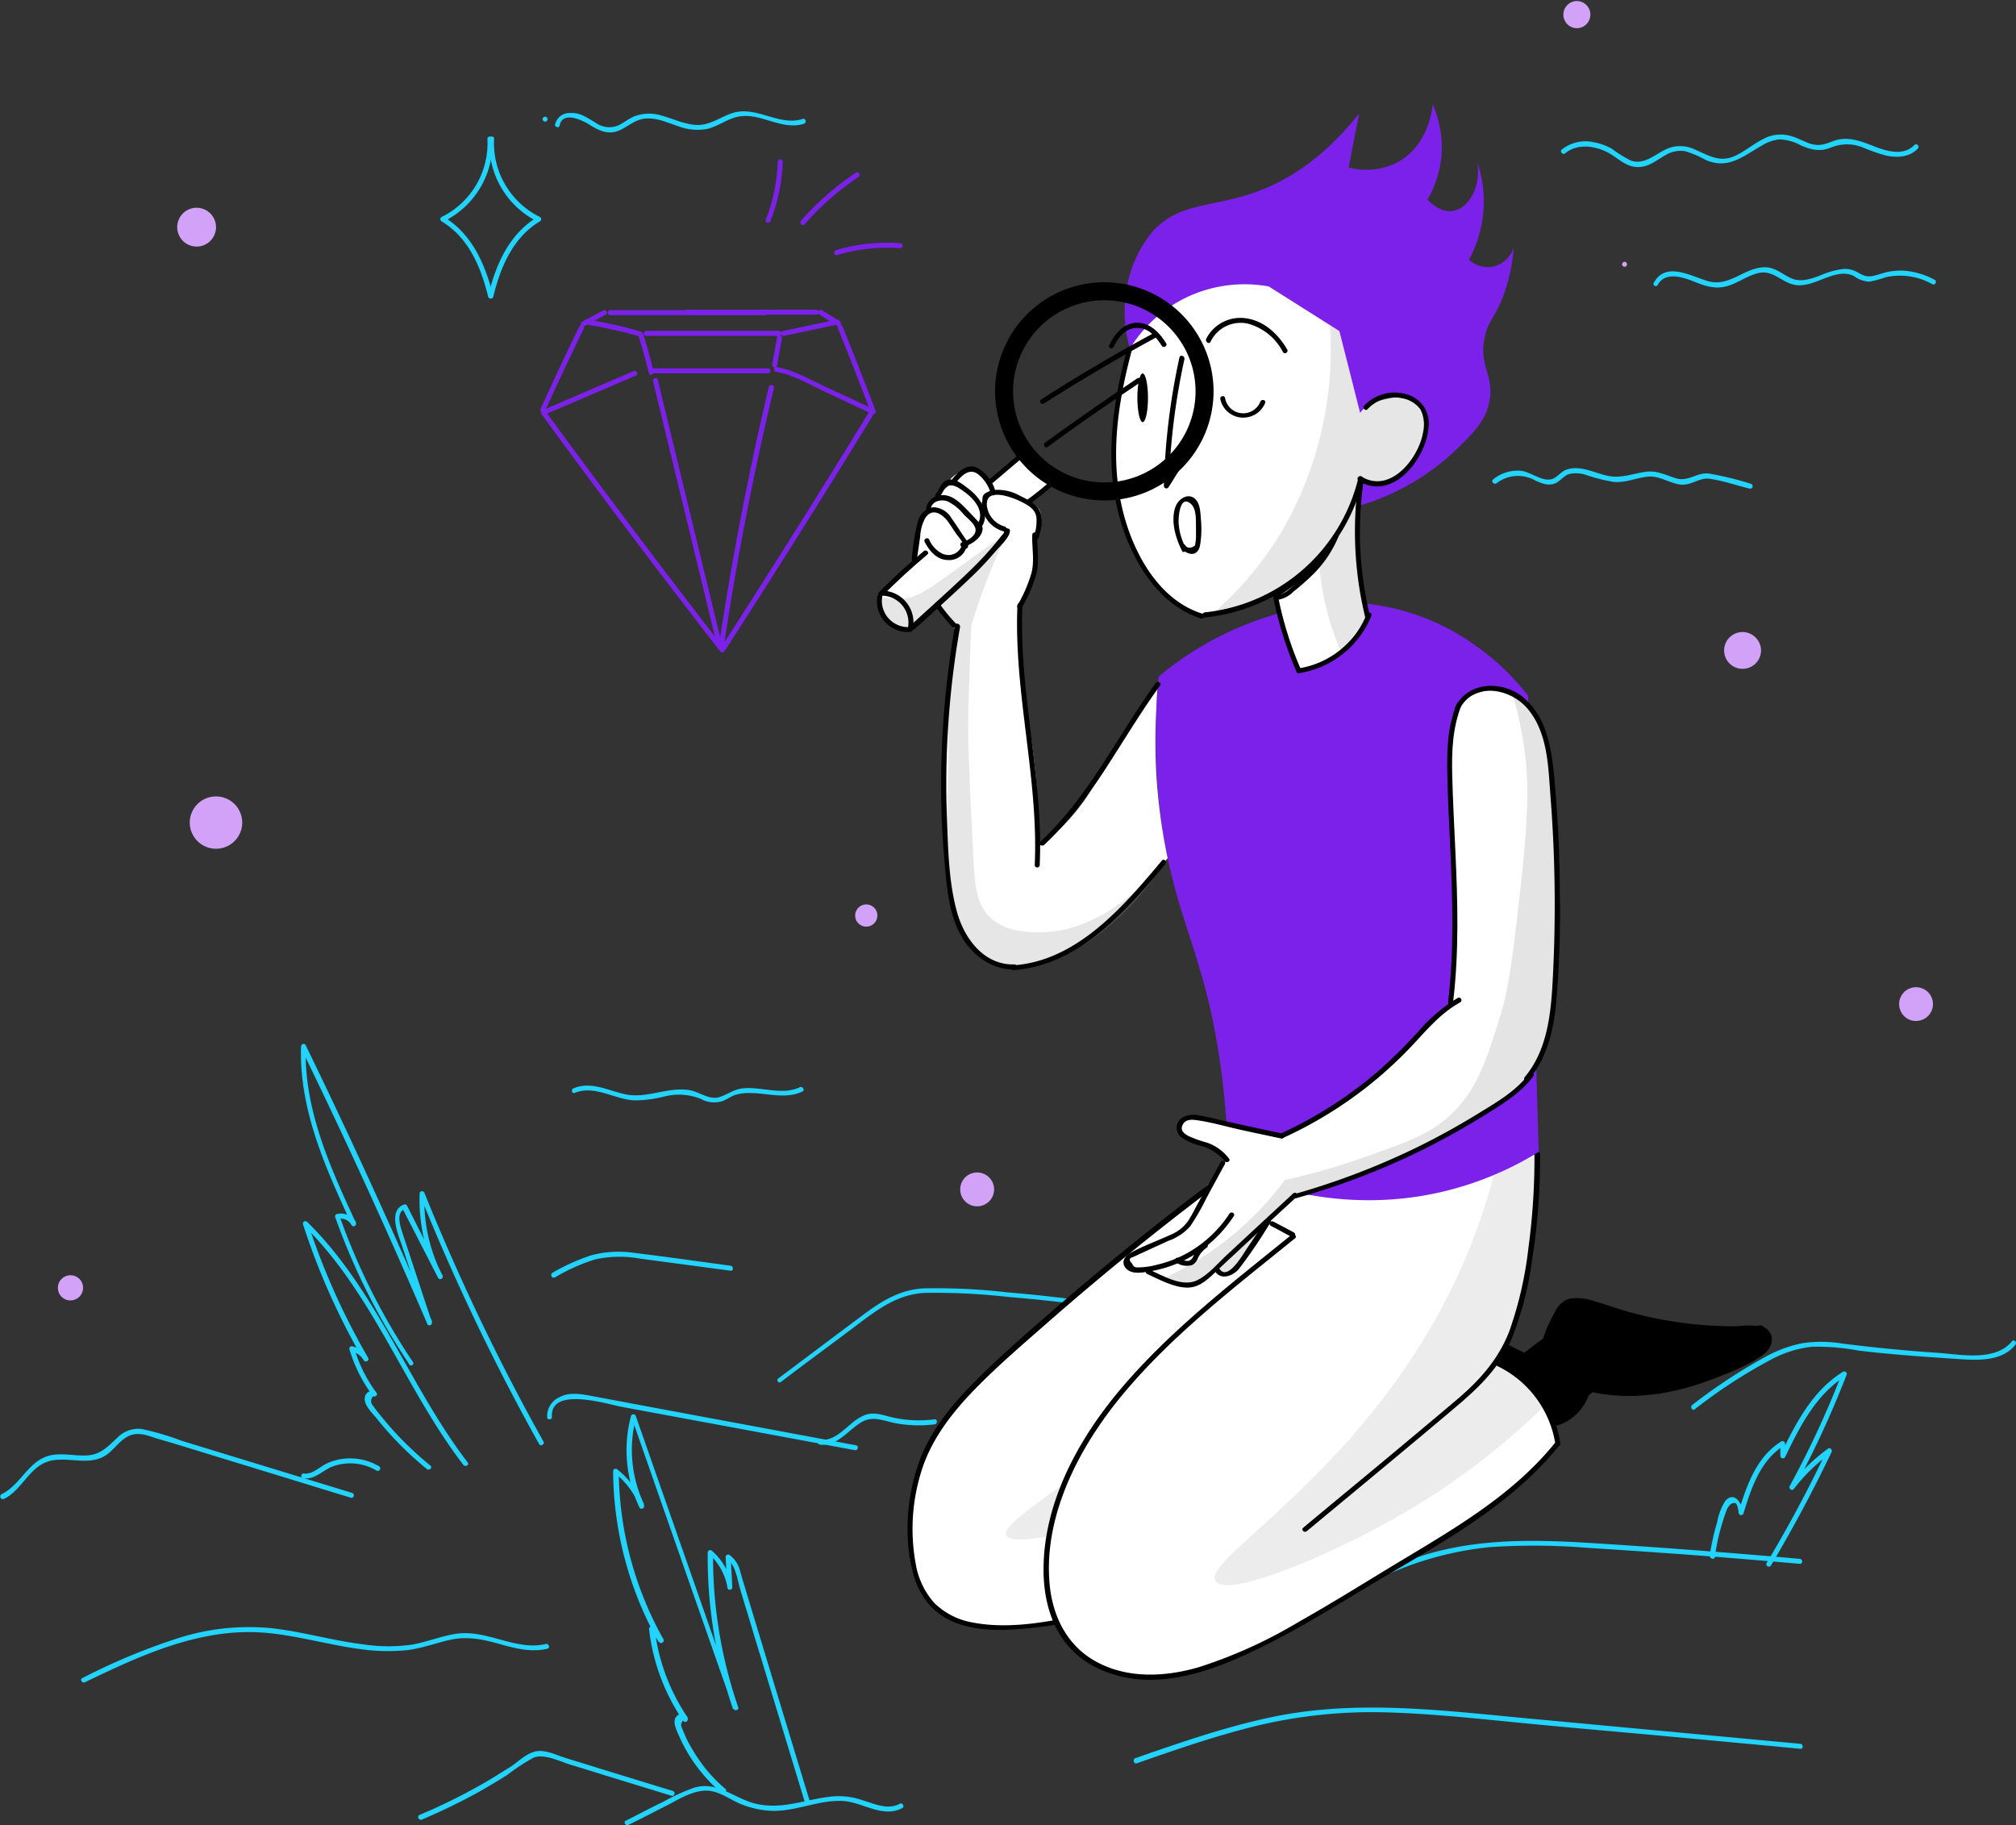<svg id="Camada_1" data-name="Camada 1" xmlns="http://www.w3.org/2000/svg" viewBox="0 0 336.05 304.2"><rect x="0" y="0" width="336.05" height="304.2" fill="#333333" stroke="none"/><defs><style>.cls-1,.cls-9{fill:none;}.cls-2{fill:#22d3fd;}.cls-3{fill:#d2a2f8;}.cls-4{fill:#7c21ea;}.cls-5{fill:#fff;}.cls-6,.cls-7,.cls-8{fill:#9b9797;isolation:isolate;}.cls-6{opacity:0.18;}.cls-7{opacity:0.25;}.cls-8{opacity:0.24;}.cls-9{stroke:#000;stroke-miterlimit:10;stroke-width:3px;}</style></defs><rect class="cls-1" width="336" height="304"/><path class="cls-2" d="M-478.92,249.66c2.93-1.43,4.17-5.24,7.36-6.24s6.89,1,9.87-1.21c1.31-1,2.27-2.57,3.85-3.15,1.38-.5,2.82,0,4.15.47l3.41,1c4.56,1.41,9.1,2.79,13.66,4.19,5.18,1.58,10.33,3.18,15.5,4.75.5.17.72-.63.22-.8L-449.26,240a45.36,45.36,0,0,0-6.81-2,4.87,4.87,0,0,0-4,1.5c-1.58,1.46-2.77,2.81-5.06,2.92-1.91.11-3.8-.38-5.7-.08-3.93.61-5.15,4.89-8.47,6.52a.44.44,0,0,0-.22.6A.45.45,0,0,0-478.92,249.66Z" transform="translate(479.6 0.17)"/><path class="cls-2" d="M-429.2,246.18c2,.5,3.52-1.46,5.29-2a8.59,8.59,0,0,1,7.08.77.41.41,0,0,0,.56-.16.41.41,0,0,0-.15-.56,9.41,9.41,0,0,0-6-1.24,9,9,0,0,0-2.6.72c-1.19.52-2.57,2-4,1.71a.43.43,0,0,0-.36.48A.43.43,0,0,0-429.2,246.18Z" transform="translate(479.6 0.17)"/><path class="cls-2" d="M-407.86,244.11a56.94,56.94,0,0,1-5.29-4.89c-.77-.8-1.52-1.65-2.24-2.51-.42-.5-.83-1-1.22-1.49s-.55-.72-.8-1.08a1.1,1.1,0,0,1,0-1.57l0,0c.33.14.85-.19.58-.58a23.34,23.34,0,0,1-3.71-7.43l-.5.49a3.39,3.39,0,0,1,2.08,1.51c.28.45,1,.06.72-.41a117.37,117.37,0,0,1-10.05-22.49l-.69.41c11.6,11.38,16.85,27.2,26.62,39.93.33.42,1.05,0,.72-.41-9.79-12.79-15.11-28.66-26.76-40.1a.43.43,0,0,0-.6,0,.42.42,0,0,0-.09.4A116.09,116.09,0,0,0-419,226.53l.72-.41a4.23,4.23,0,0,0-2.57-1.88.39.39,0,0,0-.5.26.33.33,0,0,0,0,.24,24.73,24.73,0,0,0,3.82,7.65l.58-.58a1.27,1.27,0,0,0-1.71.53,1.29,1.29,0,0,0-.12.38c-.25,1.3,1.33,2.73,2.05,3.64a55.46,55.46,0,0,0,8.3,8.34C-408,245-407.45,244.44-407.86,244.11Z" transform="translate(479.6 0.17)"/><path class="cls-2" d="M-410.77,226.85A108.62,108.62,0,0,1-423,202.53c-.08.16-.19.33-.28.49a2,2,0,0,1,2.27,1,.4.4,0,0,0,.56.15.41.41,0,0,0,.16-.56c-4.29-9.25-8.66-18.89-8.35-29.3l-.78.22q11.08,22.72,21.06,46c.19.44.91.11.75-.33-1.11-3.32-2.19-6.66-3.3-10-.52-1.63-1.08-3.23-1.6-4.86-.36-1.08-1.14-3.43.41-4-.16,0-.3-.14-.47-.19,2,3.89,4,7.79,6,11.68a.41.41,0,0,0,.72-.41,27.42,27.42,0,0,1-3-13.65c-.28,0-.55.09-.8.11a366.39,366.39,0,0,0,19.92,41.65c.25.47,1,0,.72-.42a363.79,363.79,0,0,1-19.84-41.45.41.41,0,0,0-.52-.26.4.4,0,0,0-.28.37,28.57,28.57,0,0,0,3.13,14.11c.25-.14.47-.28.72-.41-2-3.9-4-7.79-5.95-11.68a.44.44,0,0,0-.47-.2c-2.77,1-1,5-.39,6.82,1.44,4.34,2.85,8.7,4.29,13l.75-.33q-10-23.24-21.08-46.05c-.19-.39-.77-.17-.77.22-.34,10.55,4.12,20.35,8.46,29.71.25-.14.47-.28.72-.41a2.94,2.94,0,0,0-3.21-1.36.39.39,0,0,0-.29.46s0,0,0,0a110.12,110.12,0,0,0,12.34,24.55C-411.19,227.71-410.47,227.29-410.77,226.85Z" transform="translate(479.6 0.17)"/><path class="cls-2" d="M-465.45,280.23c9.58-4.61,19.68-9.3,30.61-8.2,5.17.52,10.18,2,15.33,2.68a32.05,32.05,0,0,0,7.83.16c2.43-.3,4.73-1.18,7.11-1.71,3.07-.69,5.86,0,8.83.86,2.43.66,4.84,1.21,7.36.63.52-.11.3-.91-.23-.8-5,1.19-9.76-2.43-14.86-1.71-2.51.36-4.87,1.35-7.36,1.8a27.5,27.5,0,0,1-8,0c-5.23-.61-10.33-2.15-15.58-2.73a38.84,38.84,0,0,0-15.19,1.57,105,105,0,0,0-16.26,6.75C-466.36,279.73-465.92,280.45-465.45,280.23Z" transform="translate(479.6 0.17)"/><path class="cls-2" d="M-409.28,303.12a102.63,102.63,0,0,0,9.5-4.61c1.6-.91,3.18-1.85,4.75-2.84a32.69,32.69,0,0,1,4.38-2.87c1.74-.72,4.37.63,6.11,1.16s3.71,1.13,5.54,1.71l11.34,3.48c.5.16.72-.64.22-.8l-12.16-3.73c-1.93-.61-3.87-1.19-5.81-1.8-1.49-.47-3.37-1.43-4.95-1.05s-2.79,1.63-4,2.46c-1.6,1-3.26,2.07-4.92,3a96,96,0,0,1-10.38,5.11C-410.19,302.6-409.75,303.32-409.28,303.12Z" transform="translate(479.6 0.17)"/><path class="cls-2" d="M-374.85,304c2.1-1,4.2-2.13,6.31-3.18,1.93-1,4-2.32,6.22-2.51s4,1.24,5.92,2.1a15.41,15.41,0,0,0,5.18,1.24c4.15.22,8-1.85,12.15-1.63,3.29.2,6.61,2.9,9.85,1.19.47-.25.05-1-.42-.72-2,1.08-4.2,0-6.2-.6a12,12,0,0,0-5.17-.61c-4.26.44-8.16,2.23-12.54,1.21-3.62-.83-6.39-3.84-10.29-2.7a31.88,31.88,0,0,0-5.15,2.34c-2.1,1-4.2,2.13-6.31,3.18C-375.74,303.53-375.32,304.23-374.85,304Z" transform="translate(479.6 0.17)"/><path class="cls-2" d="M-358.69,298a24.82,24.82,0,0,1-4.54-5.06c-.58-.85-1.11-1.76-1.61-2.67a12.87,12.87,0,0,1-.66-1.41c-.17-.39-.33-.75-.47-1.13a.92.92,0,0,1,.33-1.16l.75-.34a33.34,33.34,0,0,1-5.59-14.91l-.72.31,1.52,1.93c.31.39.89-.11.67-.5A58.06,58.06,0,0,1-376.46,245l-.72.3a13.74,13.74,0,0,1,4.21,5.64l.75-.34A21.24,21.24,0,0,1-373.55,236h-.8q8.49,24.31,17,48.6c.16.5,1,.28.8-.22a77.16,77.16,0,0,1-4.19-25.87l-.72.31a9.68,9.68,0,0,1,3.13,5.69c.08.47.83.36.8-.11-.08-1.69-.19-3.4-.28-5.08-.22.11-.41.25-.63.36,1.46.94,1.74,3.42,2.21,5s1,3.31,1.52,5c1,3.42,2.08,6.82,3.1,10.24,2.08,6.82,4.15,13.67,6.23,20.49.16.5,1,.3.8-.22-2.24-7.35-4.46-14.72-6.7-22.06-1.08-3.59-2.18-7.18-3.26-10.77-.56-1.85-1.11-3.68-1.66-5.53A4.76,4.76,0,0,0-358,259a.44.44,0,0,0-.59.16.46.46,0,0,0-.05.2c.08,1.68.2,3.39.28,5.08.28,0,.55-.09.8-.11a10.23,10.23,0,0,0-3.35-6,.43.43,0,0,0-.61,0,.39.39,0,0,0-.11.27,77.83,77.83,0,0,0,4.21,26.07l.8-.22-17-48.6a.42.42,0,0,0-.53-.27.41.41,0,0,0-.27.27A22.25,22.25,0,0,0-373,251.11c.19.41.94.11.75-.34a14.27,14.27,0,0,0-4.43-6,.43.43,0,0,0-.61,0,.41.41,0,0,0-.11.28,58.76,58.76,0,0,0,7.57,28.45l.66-.49-1.52-1.94a.43.43,0,0,0-.61,0,.41.41,0,0,0-.11.28,33.93,33.93,0,0,0,5.7,15.32.41.41,0,0,0,.58.09.43.43,0,0,0,.17-.42,1,1,0,0,0-1.13-.86,1,1,0,0,0-.56.28c-1.16.83,0,2.79.38,3.73a26.33,26.33,0,0,0,6.84,9.09C-358.86,298.9-358.28,298.32-358.69,298Z" transform="translate(479.6 0.17)"/><path class="cls-2" d="M-387.6,236.05c-.36-5.19,9.08-2.21,11.71-1.71l12.92,2.4,25.84,4.8c.53.11.75-.69.23-.8l-29.61-5.52L-381,232.51c-1.74-.33-3.76-.69-5.39.23a3.44,3.44,0,0,0-2,3.31C-388.44,236.53-387.6,236.53-387.6,236.05Z" transform="translate(479.6 0.17)"/><path class="cls-2" d="M-342.89,240.63c2.88.31,4.65-2.43,6.89-3.75,1.91-1.11,3.57-.25,5.53.14a20.84,20.84,0,0,0,6.64.22c.53-.06.53-.89,0-.83a20.31,20.31,0,0,1-7.41-.42c-1.47-.38-2.8-.85-4.26-.27-2.61,1-4.38,4.42-7.39,4.08C-343.42,239.75-343.42,240.58-342.89,240.63Z" transform="translate(479.6 0.17)"/><path class="cls-2" d="M-290.12,293.74c6.64-2.32,13.33-4.64,20.2-6.3a82.45,82.45,0,0,1,21.75-2.18c7.27.22,14.5,1,21.75,1.71s14.55,1.35,21.83,2c8.35.78,16.74,1.55,25.1,2.35.52.06.52-.77,0-.83l-44.78-4.17c-14.36-1.32-28.8-3.28-43.11-.33-7.86,1.63-15.44,4.28-23,6.9C-290.84,293.1-290.6,293.9-290.12,293.74Z" transform="translate(479.6 0.17)"/><path class="cls-2" d="M-260.87,266.53c5-1,9.6-3.12,14.27-5a54.8,54.8,0,0,1,15.44-3.83,110.46,110.46,0,0,1,16.27.13c5.43.34,10.85.72,16.3,1.11,6.34.47,12.7,1,19,1.55.53.05.53-.78,0-.83q-16.86-1.5-33.73-2.57c-10.71-.69-21.25-1-31.46,2.82-5.43,2-10.68,4.58-16.38,5.79A.44.44,0,0,0-260.87,266.53Z" transform="translate(479.6 0.17)"/><path class="cls-2" d="M-197.09,234.72a85.94,85.94,0,0,1,12.56-8.19,18.79,18.79,0,0,1,6.93-2.22,37.41,37.41,0,0,1,7.83.64c5.23.63,10.49,1,15.74,1.35,3.49.22,7.92.72,10.38-2.32.33-.41-.25-1-.58-.58-2.8,3.45-8.69,2.16-12.51,1.91-5.26-.36-10.46-.86-15.69-1.52a21.51,21.51,0,0,0-6.7-.08,21.38,21.38,0,0,0-6.25,2.31,91.64,91.64,0,0,0-12.15,8C-197.92,234.34-197.51,235.05-197.09,234.72Z" transform="translate(479.6 0.17)"/><path class="cls-2" d="M-349.42,230.17c3.93-3,7.88-5.89,11.81-8.84,3.77-2.82,7.28-5.77,12.21-6a109.22,109.22,0,0,1,14,.69q7.47.61,14.85,1.66c4.16.58,9.11,2.12,13,0,.47-.25,0-1-.42-.72a10.4,10.4,0,0,1-6.5.83c-2.41-.3-4.82-.72-7.22-1-4.65-.63-9.33-1.16-14-1.55a102.39,102.39,0,0,0-14-.66c-4.29.25-7.47,2.46-10.82,5-4.46,3.32-8.88,6.66-13.34,10C-350.25,229.78-349.84,230.53-349.42,230.17Z" transform="translate(479.6 0.17)"/><path class="cls-2" d="M-193.74,259.36A32.78,32.78,0,0,1-192.6,254c.25-.83.5-1.66.83-2.49.19-.49.72-1.32,1.44-1.13.36.11.52,1.35.55,1.6a.4.4,0,0,0,.42.39.42.42,0,0,0,.38-.28c1.31-4.22,2.8-8.86,6.78-11.32-.22-.11-.41-.25-.63-.36v2.1a.42.42,0,0,0,.45.4.44.44,0,0,0,.33-.18c2.46-5.11,5.14-10.46,10.12-13.56-.19-.16-.41-.3-.61-.47a160.66,160.66,0,0,1-8.73,18.83c-.22.39.34.88.67.5a29.5,29.5,0,0,1,6.17-6l-.58-.58c-3.07,6.46-6.42,12.76-10.1,18.89a.4.4,0,0,0,.15.56.41.41,0,0,0,.57-.15h0q5.46-9.19,10.1-18.89c.16-.33-.2-.83-.58-.58a31.11,31.11,0,0,0-6.34,6.16l.66.5a164.15,164.15,0,0,0,8.78-19c.13-.33-.34-.64-.61-.47-5.12,3.17-7.89,8.61-10.43,13.86.24.08.52.14.77.22v-2.1a.43.43,0,0,0-.45-.41.41.41,0,0,0-.19.05c-4.15,2.57-5.78,7.38-7.14,11.82l.8.11c-.13-1.41-1.41-3.81-3-2a9.87,9.87,0,0,0-1.34,3.51,38.09,38.09,0,0,0-1.24,5.58C-194.6,259.66-193.83,259.88-193.74,259.36Z" transform="translate(479.6 0.17)"/><path class="cls-2" d="M-387.08,212.74a31.14,31.14,0,0,1,6.72-3,19.09,19.09,0,0,1,7.53-.11l15,2c.53.08.53-.75,0-.83-5.34-.72-10.7-1.49-16-2.13a17.66,17.66,0,0,0-7.2.39,33.67,33.67,0,0,0-6.45,2.9.43.43,0,0,0-.19.59A.43.43,0,0,0-387.08,212.74Z" transform="translate(479.6 0.17)"/><path class="cls-2" d="M-218.76,25.43c2-1.68,4.79-1.35,7-.27,1.66.8,3,2.43,5,2.51s3.29-1.16,4.81-2a4.84,4.84,0,0,1,3.24-.64,17.55,17.55,0,0,1,3.46,1.47c3.73,1.63,6.22-.64,9.38-2.43a6.85,6.85,0,0,1,2.85-1,7.69,7.69,0,0,1,3.62,1c1.83.78,3.21,1.08,5.07.33a7,7,0,0,1,5.37.06,28.63,28.63,0,0,0,3.65,1.27c1.91.44,4,.33,5.39-1.13.39-.39-.22-1-.58-.58-1.85,1.88-4.67,1-6.8.16s-4.38-1.71-6.67-.85c-1.44.55-2.41.94-4,.41-1-.36-2-.94-3.1-1.24a6.08,6.08,0,0,0-4.65.52c-1.71.86-3.21,2.21-5,2.93-2.38.94-4.23-.3-6.39-1.21a5.56,5.56,0,0,0-4.65-.09c-1.91.86-3.76,2.74-6,1.94a21.26,21.26,0,0,1-3.21-2,9.94,9.94,0,0,0-2.94-1.05,6.37,6.37,0,0,0-5.42,1.27.43.43,0,0,0,.15.6A.45.45,0,0,0-218.76,25.43Z" transform="translate(479.6 0.17)"/><path class="cls-3" d="M-208.8,44.29a.41.41,0,0,0,.41-.41.41.41,0,0,0-.41-.41.41.41,0,0,0-.41.41A.41.41,0,0,0-208.8,44.29Z" transform="translate(479.6 0.17)"/><path class="cls-2" d="M-203.26,47.3c1.3-2.34,4.37-1.21,6.28-.44s3.62,1.25,5.64.55c1.66-.57,3.16-1.68,4.87-2.07,2.38-.55,3.74,1.47,5.9,1.94,3.37.74,6.78-3,10-1.44a4.73,4.73,0,0,0,2.54.94,17,17,0,0,0,2.8-.75,11,11,0,0,1,7.72,1.16c.47.25.88-.47.41-.71a12.43,12.43,0,0,0-4.78-1.5,10.29,10.29,0,0,0-2.6.09c-1,.14-2,.58-3,.77-1.35.25-1.93-.41-3-.88a4.36,4.36,0,0,0-1.74-.31,13.53,13.53,0,0,0-4,1.11c-1.63.61-3.37,1.19-5,.36-1.41-.69-2.52-1.74-4.18-1.74-3.43,0-5.84,3.31-9.46,2.32-2.69-.75-7-3.37-9,.16A.38.38,0,1,0-203.26,47.3Z" transform="translate(479.6 0.17)"/><path class="cls-2" d="M-230.11,80.36a5.82,5.82,0,0,1,6.37-.47c1.19.55,2.46,1.08,3.71.33.72-.44,1.19-1.13,2-1.38a5.22,5.22,0,0,1,2.77.14,28.48,28.48,0,0,0,4.73,1.19c1.94.13,3.71-.69,5.59-.89s3.44,1,5.32,1.3,3.23-1.22,5.06-.94c2.21.33,4.4,1.08,6.59,1.63a.42.42,0,0,0,.51-.29.42.42,0,0,0-.29-.51,52.54,52.54,0,0,0-7-1.71c-2-.22-3.43,1.41-5.43.8-1.85-.55-3.18-1.36-5.17-1.08s-4.07,1.13-6.25.66c-1.69-.36-3.32-1.16-5.07-1.27a4.6,4.6,0,0,0-1.91.28c-.77.3-1.19.94-1.91,1.35-1.66,1-3.9-1.07-5.67-1.21a6.5,6.5,0,0,0-4.56,1.46C-231.13,80.11-230.52,80.69-230.11,80.36Z" transform="translate(479.6 0.17)"/><path class="cls-2" d="M-388.74,20.1a.41.41,0,0,0,.41-.41.41.41,0,0,0-.41-.41.41.41,0,0,0-.41.41.41.41,0,0,0,.41.41Z" transform="translate(479.6 0.17)"/><path class="cls-2" d="M-386.31,20.74c.5-2.46,3.76-.88,4.95-.14,1.36.86,2.8,1.63,4.46,1.16s3-2.07,5-2.18,3.71.77,5.48,1.33a8.85,8.85,0,0,0,4.7.41c1.86-.44,3.43-1.74,5.31-2.07,3.71-.64,7.06,2.37,10.82,1.21.5-.16.31-1-.22-.8-3.93,1.25-7.66-2.23-11.65-1-2,.63-3.76,2.07-6,2-2.08-.09-4-1.08-5.92-1.58a6.86,6.86,0,0,0-4.62.2c-.86.38-1.61,1-2.47,1.43a3.92,3.92,0,0,1-3.87-.44c-1.39-.8-2.58-1.74-4.26-1.6a2.45,2.45,0,0,0-2.47,1.9C-387.19,21-386.39,21.26-386.31,20.74Z" transform="translate(479.6 0.17)"/><path class="cls-2" d="M-383.79,182c3.29-1.38,6.61,1.08,9.93,1.24a20.68,20.68,0,0,0,5.07-.66,9.79,9.79,0,0,1,6,.41,4.52,4.52,0,0,0,3.65.36c.72-.27,1.33-.74,2.05-1a7.45,7.45,0,0,1,2.49-.33c3,0,5.92,1.07,8.75-.25.47-.22.05-.94-.42-.72-3,1.41-6.36-.14-9.54.19-1.53.17-2.52,1.05-3.93,1.47-1.69.49-3.35-.94-5-1.19-3.57-.55-7,1.44-10.55.72-2.87-.58-5.78-2.27-8.71-1C-384.48,181.4-384.26,182.2-383.79,182Z" transform="translate(479.6 0.17)"/><path class="cls-3" d="M-443.6,141.3a4.37,4.37,0,0,0,4.38-4.36h0a4.37,4.37,0,0,0-4.38-4.36h0a4.37,4.37,0,0,0-4.37,4.36A4.37,4.37,0,0,0-443.6,141.3Z" transform="translate(479.6 0.17)"/><path class="cls-3" d="M-189.12,111.31a3.07,3.07,0,0,0,3.07-3.06,3.09,3.09,0,0,0-3.07-3.07,3.07,3.07,0,0,0-3.08,3.07,3.06,3.06,0,0,0,3.08,3.06Z" transform="translate(479.6 0.17)"/><path class="cls-3" d="M-216.77,4.53a2.26,2.26,0,0,0,2.27-2.25h0A2.27,2.27,0,0,0-216.75,0h0A2.27,2.27,0,0,0-219,2.27h0A2.27,2.27,0,0,0-216.77,4.53Z" transform="translate(479.6 0.17)"/><path class="cls-3" d="M-316.72,200.9a2.83,2.83,0,0,0,2.83-2.82,2.83,2.83,0,0,0-2.83-2.82,2.82,2.82,0,0,0-2.82,2.82h0a2.82,2.82,0,0,0,2.82,2.82Z" transform="translate(479.6 0.17)"/><path class="cls-3" d="M-446.83,40.93a3.24,3.24,0,0,0,3.24-3.24,3.24,3.24,0,0,0-3.24-3.23,3.23,3.23,0,0,0-3.23,3.23h0A3.24,3.24,0,0,0-446.83,40.93Z" transform="translate(479.6 0.17)"/><path class="cls-3" d="M-335.2,154.28a1.85,1.85,0,0,0,1.85-1.85h0a1.85,1.85,0,0,0-1.85-1.85h0a1.85,1.85,0,0,0-1.85,1.85h0a1.85,1.85,0,0,0,1.85,1.85Z" transform="translate(479.6 0.17)"/><path class="cls-3" d="M-160.21,170a2.81,2.81,0,0,0,2.82-2.8h0a2.82,2.82,0,0,0-2.82-2.82,2.82,2.82,0,0,0-2.82,2.82,2.81,2.81,0,0,0,2.81,2.81Z" transform="translate(479.6 0.17)"/><path class="cls-3" d="M-467.86,216.58a2.1,2.1,0,0,0,2.11-2.09h0a2.1,2.1,0,0,0-2.1-2.1h0a2.1,2.1,0,0,0-2.1,2.1h0a2.1,2.1,0,0,0,2.1,2.1Z" transform="translate(479.6 0.17)"/><path class="cls-4" d="M-388.77,68.37q3.15-6.92,6.47-13.75c.22-.47-.47-.91-.72-.41Q-386.33,61-389.49,68C-389.71,68.43-389,68.87-388.77,68.37Z" transform="translate(479.6 0.17)"/><path class="cls-4" d="M-389.33,68.87q14.61,20,29.81,39.57c.33.42.91-.16.58-.58q-15.12-19.5-29.67-39.4C-388.91,68-389.6,68.46-389.33,68.87Z" transform="translate(479.6 0.17)"/><path class="cls-4" d="M-382.1,54.15c1.16-.6,2.29-1.24,3.46-1.85.47-.25.05-1-.42-.72-1.16.61-2.3,1.25-3.46,1.85A.42.42,0,1,0-382.1,54.15Z" transform="translate(479.6 0.17)"/><path class="cls-4" d="M-377.95,52.36H-352a.43.43,0,0,0,.35-.48.42.42,0,0,0-.35-.35h-25.93a.42.42,0,0,0-.35.48A.41.41,0,0,0-377.95,52.36Z" transform="translate(479.6 0.17)"/><path class="cls-4" d="M-333.76,68c-1.74-4.61-3.54-9.17-5.4-13.75-.19-.5-1-.28-.8.22q2.77,6.82,5.4,13.75C-334.37,68.71-333.6,68.53-333.76,68Z" transform="translate(479.6 0.17)"/><path class="cls-4" d="M-334.67,68.4q-12.18,19.89-24.83,39.49c-.3.44.42.86.72.41q12.66-19.59,24.83-39.48a.42.42,0,0,0-.22-.55A.42.42,0,0,0-334.67,68.4Z" transform="translate(479.6 0.17)"/><path class="cls-4" d="M-339.6,53.38l-3-1.85c-.44-.28-.86.41-.42.72l2.91,1.85A.44.44,0,0,0-339.6,53.38Z" transform="translate(479.6 0.17)"/><path class="cls-4" d="M-343.5,51.45h-21.64a.42.42,0,0,0-.35.48.41.41,0,0,0,.35.35h21.64a.42.42,0,0,0,.38-.45A.43.43,0,0,0-343.5,51.45Z" transform="translate(479.6 0.17)"/><path class="cls-4" d="M-388.44,68.79l14.86-6.38c.5-.22.05-.91-.41-.72l-14.86,6.38C-389.32,68.29-388.91,69-388.44,68.79Z" transform="translate(479.6 0.17)"/><path class="cls-4" d="M-382,53.9a77.35,77.35,0,0,1,9,2,.42.42,0,0,0,.5-.32.41.41,0,0,0-.28-.49,73,73,0,0,0-9-2C-382.27,53-382.52,53.82-382,53.9Z" transform="translate(479.6 0.17)"/><path class="cls-4" d="M-373.19,55.73c.66,2.07,1.24,4.14,1.74,6.27.11.52.91.3.8-.23-.49-2.12-1.08-4.19-1.74-6.26C-372.6,55-373.36,55.2-373.19,55.73Z" transform="translate(479.6 0.17)"/><path class="cls-4" d="M-371.92,55.81h22.22a.43.43,0,0,0,.35-.48.42.42,0,0,0-.35-.35h-22.22a.42.42,0,0,0-.35.48A.41.41,0,0,0-371.92,55.81Z" transform="translate(479.6 0.17)"/><path class="cls-4" d="M-350.06,56c-.28,1.51-.55,3.06-.83,4.58-.08.52.72.75.8.22.28-1.52.56-3.06.83-4.58C-349.17,55.67-350,55.45-350.06,56Z" transform="translate(479.6 0.17)"/><path class="cls-4" d="M-371,62.05h19.46a.43.43,0,0,0,.35-.48.42.42,0,0,0-.35-.35H-371a.42.42,0,0,0-.35.48A.41.41,0,0,0-371,62.05Z" transform="translate(479.6 0.17)"/><path class="cls-4" d="M-348.9,55.81l9-1.91c.53-.11.31-.91-.22-.8l-9,1.91C-349.6,55.12-349.42,55.92-348.9,55.81Z" transform="translate(479.6 0.17)"/><path class="cls-4" d="M-350.28,61.8c2.79.44,5.39,2,7.94,3.21l8.11,3.81c.47.22.91-.5.41-.72l-8.6-4c-2.44-1.16-5-2.63-7.64-3.07C-350.6,60.92-350.81,61.72-350.28,61.8Z" transform="translate(479.6 0.17)"/><path class="cls-4" d="M-370.76,63.32q5.4,22.2,10.77,44.43a.42.42,0,0,0,.51.29.42.42,0,0,0,.29-.51h0q-5.4-22.2-10.77-44.43a.42.42,0,0,0-.56-.21A.43.43,0,0,0-370.76,63.32Z" transform="translate(479.6 0.17)"/><path class="cls-4" d="M-351.44,64.32c-3.38,14.21-6.16,28.66-8.33,43.21-.08.52.72.74.8.22q3.24-21.79,8.37-43.22a.45.45,0,0,0-.32-.53A.44.44,0,0,0-351.44,64.32Z" transform="translate(479.6 0.17)"/><path class="cls-4" d="M-351.17,36.67a29.69,29.69,0,0,0,2.05-9.94.42.42,0,0,0-.83,0,29.42,29.42,0,0,1-2,9.72C-352.16,37-351.36,37.14-351.17,36.67Z" transform="translate(479.6 0.17)"/><path class="cls-4" d="M-345.49,37.23a45.49,45.49,0,0,1,9-7.9c.44-.31,0-1-.42-.72a45.7,45.7,0,0,0-9.16,8C-346.44,37-345.85,37.61-345.49,37.23Z" transform="translate(479.6 0.17)"/><path class="cls-4" d="M-340,42.33A29.09,29.09,0,0,1-329.5,41.2a.42.42,0,0,0,0-.83,29.64,29.64,0,0,0-10.76,1.16C-340.76,41.7-340.6,42.53-340,42.33Z" transform="translate(479.6 0.17)"/><path class="cls-2" d="M-398.35,23A13.69,13.69,0,0,1-406,36a.44.44,0,0,0-.13.6.5.5,0,0,0,.13.12c4.51,2.7,6.58,7.67,7.77,12.56a.41.41,0,0,0,.52.27.42.42,0,0,0,.29-.49C-398.68,44-400.89,38.83-405.6,36v.72A14.51,14.51,0,0,0-397.52,23C-397.54,22.45-398.37,22.45-398.35,23Z" transform="translate(479.6 0.17)"/><path class="cls-2" d="M-398,23A14.45,14.45,0,0,0-390,36.76V36c-4.73,2.81-7,8-8.19,13.11a.42.42,0,0,0,.35.48.44.44,0,0,0,.45-.25c1.19-4.92,3.27-9.92,7.8-12.62a.43.43,0,0,0,.12-.6.46.46,0,0,0-.12-.12A13.69,13.69,0,0,1-397.24,23C-397.18,22.45-398,22.45-398,23Z" transform="translate(479.6 0.17)"/><path d="M-263.31,230.28a39.75,39.75,0,0,0,3.82-1.88c2.54-1.41,3.82-2.13,4.59-3.26,1-1.49.61-2.29,1.91-3.78a6.68,6.68,0,0,1,2.3-1.74c2.05-.86,4,.16,7.14,1.3a75.55,75.55,0,0,0,9.82,2.61c1.83.42,4,.83,7.25,1.83.91.27,1.63.52,2.13.69a5.18,5.18,0,0,1-.88,3.42,4.91,4.91,0,0,1-2,1.55,12.31,12.31,0,0,1-6.18.77c-3.87-.16-2.27.39-11.4.55h-4.76c-1.41,1-2.82,2-4.26,3-2.43,1.77-4.76,3.54-7,5.28C-261.6,237.15-262.48,233.7-263.31,230.28Z" transform="translate(479.6 0.17)"/><path class="cls-5" d="M-274.85,194.93c-2,1-2.21,1.44-9.63,7.73-11.57,9.81-12.84,10.33-23.33,19.47-10,8.73-11.92,10.91-13.83,13.78a36.37,36.37,0,0,0-6.12,16.29c-.41,4-1,9.5,2.55,13.87a14.07,14.07,0,0,0,6.06,4.22c2.9,1.11,5.28,1,9.57.66a62.59,62.59,0,0,0,11.76-2,68,68,0,0,0,11.74-4.53c5.14-2.54,7.36-4.42,14.38-9.14,3.13-2.1,7.75-5.17,13.56-8.7a17.86,17.86,0,0,0-.25-6.27,22.23,22.23,0,0,0-3.81-7.78,42.26,42.26,0,0,0-3.49-4.5,61.51,61.51,0,0,0,7.64-6.88,48.21,48.21,0,0,0,7.45-9.93c3.1-5.63,6.2-11.32,4.21-15.24C-249.53,189.82-264.42,189.53-274.85,194.93Z" transform="translate(479.6 0.17)"/><path class="cls-6" d="M-250.06,197.94a69.77,69.77,0,0,1-8.33,14.33c-6,8-12.11,12.4-21.3,18.95-26,18.5-33,22.72-32.18,24.49,1,2.4,15.69-1.91,17.82-2.54a113,113,0,0,0,34.17-16.82c-1.82-2.79-3.65-5.58-5.48-8.34a39.22,39.22,0,0,0,8.25-7.92A32.37,32.37,0,0,0-251.5,210,30.54,30.54,0,0,0-250.06,197.94Z" transform="translate(479.6 0.17)"/><path d="M-275,194.9c-9.85,7.32-19.45,15-28.69,23-4.43,3.84-8.86,7.68-13,11.8-3.68,3.64-7.11,7.67-9.19,12.48a33,33,0,0,0-2.24,16.1c.44,4.44,2.08,8.92,6.14,11.24,4.27,2.4,9.63,2.15,14.34,1.65A61.5,61.5,0,0,0-290.72,267c12-4.89,21.47-14,32.84-20.07a.41.41,0,0,0-.41-.72c-9.49,5-17.57,12.34-27.09,17.4a61.39,61.39,0,0,1-15.89,5.77c-5.11,1.07-10.87,1.9-16.07.91a12,12,0,0,1-6.53-3.29,13,13,0,0,1-3.08-6.47,32.14,32.14,0,0,1,1.16-16.16c1.71-5,5.06-9.25,8.71-13,3.8-3.9,8-7.49,12-11q14.74-12.92,30.52-24.63C-274.13,195.32-274.52,194.6-275,194.9Z" transform="translate(479.6 0.17)"/><path d="M-302.08,251.53c9.08-3.5,17.3-8.75,25.1-14.49,3.85-2.82,7.64-5.75,11.4-8.68a56,56,0,0,0,10.13-9.69c.33-.41-.39-.83-.72-.41a57.54,57.54,0,0,1-10.38,9.83c-3.71,2.9-7.44,5.77-11.26,8.56-7.64,5.58-15.63,10.71-24.49,14.11C-302.8,250.91-302.6,251.71-302.08,251.53Z" transform="translate(479.6 0.17)"/><path d="M-266,228.26a21.11,21.11,0,0,1,7.39,18.34c0,.52.78.52.83,0a22,22,0,0,0-7.66-18.92C-265.8,227.32-266.38,227.9-266,228.26Z" transform="translate(479.6 0.17)"/><path d="M-258.6,238.89c1.57-.47,3-1.79,4.29-2.73l5-3.48c.44-.3,0-1-.42-.72l-4.51,3.18c-1.38,1-2.9,2.46-4.54,3a.42.42,0,0,0-.09.59A.47.47,0,0,0-258.6,238.89Z" transform="translate(479.6 0.17)"/><path d="M-263.2,230.66a33.27,33.27,0,0,0,8.6-5.24c.41-.36-.2-.94-.58-.58a31.31,31.31,0,0,1-8.22,5C-263.89,230.08-263.67,230.88-263.2,230.66Z" transform="translate(479.6 0.17)"/><path d="M-254.9,225.06a.43.43,0,0,0,.35-.48.42.42,0,0,0-.35-.35.42.42,0,0,0-.35.48A.41.41,0,0,0-254.9,225.06Z" transform="translate(479.6 0.17)"/><path d="M-253.9,224.06a9.37,9.37,0,0,1,1.85-3.17c1.19-1.16,2.63-1,4.15-.66,2.82.63,5.59,1.51,8.36,2.32a50.56,50.56,0,0,0,7.8,1.65,12,12,0,0,1,4.24,1,8.7,8.7,0,0,0,3,1.11c.53.05.53-.78,0-.83-1.52-.14-2.71-1.19-4.15-1.66a31.7,31.7,0,0,0-4.54-.69,75.48,75.48,0,0,1-9.6-2.46c-1.55-.44-3.1-.88-4.68-1.24a7,7,0,0,0-3.54-.19c-2,.6-3,2.76-3.73,4.55C-254.9,224.34-254.1,224.53-253.9,224.06Z" transform="translate(479.6 0.17)"/><path d="M-249.5,233.29a135.21,135.21,0,0,1,17.76-1.13,9.24,9.24,0,0,0,6-1.63,4.73,4.73,0,0,0,1.83-4.64c-.11-.53-.91-.31-.8.22.52,2.51-1.75,4.36-4,4.91s-4.79.28-7.14.33a106.47,106.47,0,0,0-13.82,1.18C-250.25,232.53-250,233.37-249.5,233.29Z" transform="translate(479.6 0.17)"/><path d="M-228.5,227.79l6.17-4.39a8.55,8.55,0,0,1,2.27-4.72,6.38,6.38,0,0,1,3.4-2.07c1.83-.36,3.24.47,4.82,1.19,2.54,1.16,5,1.6,9.88,2.54,3.84.71,5.78,1.07,8.55.93,3.76-.22,6.44-1.21,8,.36a2.68,2.68,0,0,1,.8,1.83c-.08,1.16-1.33,1.9-2.32,2.48a36.54,36.54,0,0,1-6.78,3.21c-6.14,1.79-9.24,2.7-11.9,2.92a38.19,38.19,0,0,1-8.94-.33c-1.08,3.7-4.34,6.08-7.41,5.88C-225.87,237.37-229.52,232.93-228.5,227.79Z" transform="translate(479.6 0.17)"/><path class="cls-5" d="M-268.24,203.38c.61-1.85,1.75-4.2,3.88-5a5,5,0,0,1,3.07,0c2.57.63,7.86-.28,18.4-2.08,5.23-.88,11.84-2.18,19.45-4.11,0,1.41,0,3.26-.08,5.41-.19,4.83-.69,8.48-.8,9.34a74.46,74.46,0,0,1-3.82,16c-.64,1.77-1.27,3.23-1.72,4.23a15.15,15.15,0,0,1,3.38,2.1A19,19,0,0,1-220,240.53c-.67.81-1.67,2-2.94,3.35-5.15,5.46-9.9,8.53-19,14.13-5.59,3.46-9.69,6-16.24,9.84-8,4.69-14.42,8.33-22.45,10.63a23.14,23.14,0,0,1-9.13.94,17.12,17.12,0,0,1-8.77-3,17,17,0,0,1-6.2-9.61c-1.24-4.44-.77-8.61.39-13,.8-3,3.71-13.11,13.81-24.46,2-2.27,7.77-7.38,19.23-17.59,2.77-2.46,5-4.48,6.56-5.8C-265.88,205.09-267,204.24-268.24,203.38Z" transform="translate(479.6 0.17)"/><path class="cls-6" d="M-230.6,195.73a103.89,103.89,0,0,1-3.21,10.05c-14.14,37.39-45.74,53.55-43.17,57.58,1.88,3,19.92-4.45,32.93-12.26a119.29,119.29,0,0,0,21.83-16.85,19.5,19.5,0,0,0-3.76-4.14,19.62,19.62,0,0,0-4.62-2.79,28.91,28.91,0,0,0,3-5.52,34.82,34.82,0,0,0,1.91-6.57,104.92,104.92,0,0,0,1.77-10.88,104.93,104.93,0,0,0,.58-12.15C-225.82,193.36-228.2,194.53-230.6,195.73Z" transform="translate(479.6 0.17)"/><path d="M-223.82,192.17a111.88,111.88,0,0,1-1,15.63A63,63,0,0,1-228,221.69c-1.85,4.78-5,8.26-8.88,11.54s-7.89,6.63-11.84,9.92c-4.54,3.78-9.11,7.53-13.64,11.32-.42.33.16.91.58.58,8.33-6.91,16.65-13.78,24.93-20.77,3.65-3.09,7-6.29,9-10.74a54.34,54.34,0,0,0,3.63-13.67,107,107,0,0,0,1.33-17.7.45.45,0,0,0-.45-.45.45.45,0,0,0-.45.45Z" transform="translate(479.6 0.17)"/><path d="M-267.77,204.15c1.14.61,2.27,1.22,3.44,1.83.47.25.88-.47.41-.72-1.13-.61-2.27-1.22-3.43-1.82C-267.82,203.19-268.24,203.91-267.77,204.15Z" transform="translate(479.6 0.17)"/><path d="M-264.33,205.65c-9.86,8-20.2,15.93-28.42,25.65-7.09,8.37-12.92,19-12.9,30.21,0,4.94,1.36,10.11,5,13.61s8.94,4.92,13.92,4.67c6.09-.3,11.87-2.71,17.29-5.36,5.82-2.84,11.32-6.21,16.86-9.55,11.4-6.91,24.12-13.34,32.68-23.86.33-.41-.25-1-.59-.58-7.16,8.84-17.24,14.5-26.84,20.3-5.28,3.2-10.51,6.46-15.91,9.5a79,79,0,0,1-16.63,7.51c-5.48,1.57-11.59,1.9-16.77-.83-5-2.6-7.52-7.62-8-13.09-1-11,4.54-22,11.26-30.43,8.39-10.47,19.34-18.81,29.69-27.2C-263.34,205.89-263.92,205.31-264.33,205.65Z" transform="translate(479.6 0.17)"/><path d="M-230,227.53a17.38,17.38,0,0,1,9.68,13.09c.09.52.89.3.81-.22a18,18,0,0,0-10-13.59C-230.11,226.53-230.52,227.27-230,227.53Z" transform="translate(479.6 0.17)"/><path d="M-228.39,228.21a12.84,12.84,0,0,0,2.93-1.91c1.11-.86,2.25-1.68,3.35-2.54.42-.33,0-1-.41-.72-1,.75-2,1.49-3,2.27a13.55,13.55,0,0,1-3.1,2.1C-229.08,227.6-228.89,228.4-228.39,228.21Z" transform="translate(479.6 0.17)"/><path d="M-221.69,223.43a24,24,0,0,1,2.1-4.72c1.22-2,3-1.83,5.09-1.3,3.18.8,6.23,2,9.44,2.73a67.74,67.74,0,0,0,19,1.44c.53,0,.53-.86,0-.83a66.08,66.08,0,0,1-22.3-2.32c-1.75-.5-3.43-1.13-5.18-1.63a9.5,9.5,0,0,0-4.29-.55,4,4,0,0,0-2.59,2.28,25.42,25.42,0,0,0-2.07,4.72C-222.66,223.7-221.86,223.93-221.69,223.43Z" transform="translate(479.6 0.17)"/><path d="M-220.5,236.77l6.2-4.73c.41-.33,0-1-.42-.71-2.08,1.57-4.12,3.14-6.2,4.72C-221.33,236.38-220.92,237.1-220.5,236.77Z" transform="translate(479.6 0.17)"/><path d="M-214.33,231.85c6.75,1.46,13.64.36,20-2.07,2.91-1.1,6.23-2.35,8.72-4.22,1.74-1.3,2-3.79-.31-4.67-.5-.19-.72.61-.22.8a1.62,1.62,0,0,1,1,2.06,1.67,1.67,0,0,1-.47.7,7,7,0,0,1-1.52,1.08c-1.14.63-2.3,1.21-3.46,1.76a53.49,53.49,0,0,1-7.64,2.93,32.38,32.38,0,0,1-15.91.83.41.41,0,0,0-.5.31A.41.41,0,0,0-214.33,231.85Z" transform="translate(479.6 0.17)"/><path class="cls-4" d="M-286.44,112.59a53.33,53.33,0,0,1,18.84-10.17,39.35,39.35,0,0,1,15.38-2A38.07,38.07,0,0,1-232.87,108a39.74,39.74,0,0,1,8,7.81q.47,29,1.24,58.1c.17,6,.34,12,.53,17.92a54.28,54.28,0,0,1-16.36,6.71c-16.32,3.73-29.91-1.24-35.42-3.65a130.77,130.77,0,0,0-1.82-21c-2.44-14.47-6.23-20.3-8.61-32.75A101.51,101.51,0,0,1-286.44,112.59Z" transform="translate(479.6 0.17)"/><path class="cls-5" d="M-236.41,117.36c-1.36,1.49-1.61,3.18-1.53,9.64.06,6.79.42,11.43.64,16.82.17,3.89.3,7,.22,11-.08,5.09-.41,9.26-.72,12-2.71,3-5.12,5.42-6.92,7.13a81.06,81.06,0,0,1-14.94,11.87c-2.57,1.52-4.79,2.63-6.28,3.32-1.36-.22-2.88-.56-4.54-1-3.93-1-5.56-1.88-8.52-1.88-.89,0-3.68,0-4,1-.25.83,1.3,2.12,2.52,2.76s1.63.41,2.77.94a7.12,7.12,0,0,1,2.6,2.15c-.53.75-1.33,1.88-2.21,3.34-1,1.71-1.25,2.38-2.44,4.42a22.73,22.73,0,0,1-2.43,3.78c-.86.8-1.39,1-5.23,2.68s-4.49,2.1-4.49,2.57.75.58,3.71,1.85a31.32,31.32,0,0,0,3.88,1.6,7.1,7.1,0,0,0,3.62.47,5.77,5.77,0,0,0,3.46-2.43,2.76,2.76,0,0,0,1.66.72,2.56,2.56,0,0,0,1.58-.58c1.74-1.24,2.6-3.53,4.31-6.1a30,30,0,0,1,3.13-3.9,24.55,24.55,0,0,1,2.8-2.59c1-.22,2.4-.55,4.12-1.05a94.14,94.14,0,0,0,15.52-6.13c2.35-1.13,5-2.63,10.3-5.58,4.59-2.57,7-4,9.07-6.82a21.57,21.57,0,0,0,2.35-4.06,26.84,26.84,0,0,0,2-7.46c.27-1.9.27-3,.3-8.92.06-7.59.06-6.68.06-7.45,0-11.13-.61-10.14-.8-20.35a32.83,32.83,0,0,0-.86-6.91,15,15,0,0,0-2.55-6,8.31,8.31,0,0,0-3.35-2.84A8.23,8.23,0,0,0-236.41,117.36Z" transform="translate(479.6 0.17)"/><path class="cls-7" d="M-227.53,115.35a63.39,63.39,0,0,1,2,9.14c.66,4.61.91,9.69-.58,23-1.25,11.1-1.86,16.65-3.46,21.84-2.3,7.41-4,12.79-9,17-3.27,2.74-6.84,4-14,6.52a113,113,0,0,1-12.87,3.68,52.34,52.34,0,0,1-10.16,10.33,52.16,52.16,0,0,1-10.08,6.08,6.57,6.57,0,0,0,4.46,1.07,6.67,6.67,0,0,0,4.43-2.65,2.89,2.89,0,0,0,2.15.66c1.77-.27,2.72-2.78,3.19-3.92,1-2.34,3.07-5.58,7.66-9.11a117.89,117.89,0,0,0,12-3.84,115,115,0,0,0,16-7.73c7.72-4.31,9.47-6.08,10.74-7.79a24.43,24.43,0,0,0,3.71-7.73c.74-2.51.88-5.33,1.16-10.82.19-4.09.19-7.24.19-9.61,0-4.09-.08-7.13-.16-9.75-.12-3.81-.34-8.29-.89-13.64-.41-3.9-.72-5.44-1.6-7.18A15.28,15.28,0,0,0-227.53,115.35Z" transform="translate(479.6 0.17)"/><path d="M-236.83,117.25c-1.44,3.59-1.6,7.46-1.52,11.3.08,4.22.3,8.42.5,12.64.38,8.56.66,17.15-.36,25.68-.06.53.77.53.83,0,1-8.33.77-16.76.38-25.12-.19-4.15-.41-8.29-.52-12.46-.11-4,0-8,1.49-11.82C-235.83,117-236.6,116.75-236.83,117.25Z" transform="translate(479.6 0.17)"/><path d="M-236.6,166.16a27.36,27.36,0,0,0-6.56,5.57,84.13,84.13,0,0,1-6.64,6.58A69,69,0,0,1-266,188.72c-.5.22-.06.94.41.72a68.56,68.56,0,0,0,15.65-9.91,70.54,70.54,0,0,0,6.59-6.35c2.16-2.35,4.32-4.72,7.14-6.27a.42.42,0,0,0,.18-.56A.42.42,0,0,0-236.6,166.16Z" transform="translate(479.6 0.17)"/><path d="M-265.83,188.77c-3-.63-6.11-1.3-9.16-2-1.52-.33-3.07-.74-4.62-1a3.91,3.91,0,0,0-2.85.31,2,2,0,0,0-.73,2.73,2,2,0,0,0,.59.64,9.16,9.16,0,0,0,3,1.32,7.84,7.84,0,0,1,4.15,2.6c.33.41,1.05,0,.72-.42a7.79,7.79,0,0,0-3.62-2.65,19.68,19.68,0,0,1-3.1-1.1c-.67-.36-1.52-.91-1-1.91s1.66-.85,2.52-.72c2.3.34,4.6,1,6.89,1.52s4.71,1,7.06,1.52C-265.52,189.68-265.3,188.88-265.83,188.77Z" transform="translate(479.6 0.17)"/><path d="M-276.12,193.53c-1.22,2.23-2.47,4.44-3.68,6.68-.61,1.07-1.14,2.23-1.86,3.28a6.75,6.75,0,0,1-2.9,2.19c-2.19,1-4.54,1.85-6.64,3-.94.56-1.55,1.55-.75,2.52,1,1.18,3,.71,4.29.49a20.48,20.48,0,0,0,5.23-1.68,21.08,21.08,0,0,0,8.49-7.48c.31-.44-.41-.85-.72-.41a20,20,0,0,1-7.44,6.79,19.23,19.23,0,0,1-4.57,1.71,12.93,12.93,0,0,1-2.76.45c-.86,0-1.08.16-1.5-.69-.52-.5-.47-.83.14-1l.56-.25c1.77-.83,3.56-1.63,5.34-2.46a8.77,8.77,0,0,0,3.68-2.43,40,40,0,0,0,2.76-4.8c1-1.85,2-3.7,3-5.52A.39.39,0,1,0-276.12,193.53Z" transform="translate(479.6 0.17)"/><path d="M-263.48,199.53a122,122,0,0,0,21.42-8.25c3.41-1.72,6.72-3.57,10-5.61,2.91-1.82,6-3.67,8.05-6.46.31-.44-.41-.86-.71-.42-2.16,2.93-5.54,4.84-8.58,6.71s-6.31,3.68-9.58,5.31a122.83,122.83,0,0,1-20.78,8C-264.2,198.88-264,199.68-263.48,199.53Z" transform="translate(479.6 0.17)"/><path d="M-236.28,118c2.3-4.5,8.19-3.48,11.1-.28,3.49,3.87,3.65,9.53,4,14.44a232.29,232.29,0,0,1,.33,32.31c-.33,5.22-1.1,10.74-4.59,14.89-.33.41.25,1,.58.58,3.17-3.76,4.26-8.51,4.69-13.26a175.2,175.2,0,0,0,.57-18.33c0-6.38-.35-12.79-.94-19.14-.44-4.78-1.3-10-5.25-13.23-3.38-2.7-9-2.62-11.18,1.6C-237.24,118.05-236.53,118.47-236.28,118Z" transform="translate(479.6 0.17)"/><path d="M-288.41,212.16c2,.91,4.46,2.29,6.75,2.29s3.85-1.85,5.34-3.23q6.42-6,12.87-11.9c.39-.36-.19-.94-.58-.58-3.62,3.37-7.25,6.71-10.87,10.08-1.61,1.46-3.27,3.56-5.29,4.47-2.38,1.08-5.65-.85-7.78-1.82C-288.46,211.22-288.88,211.94-288.41,212.16Z" transform="translate(479.6 0.17)"/><path d="M-277.15,211.58c.92,1.71,2.94,1,4-.16a81.41,81.41,0,0,0,5.31-7.82c.31-.44-.41-.85-.72-.41l-3.23,4.8c-.61.89-3.3,5.66-4.6,3.18A.43.43,0,0,0-277.15,211.58Z" transform="translate(479.6 0.17)"/><path d="M-283.6,210.23a3.14,3.14,0,0,0,2.77.44,2.15,2.15,0,0,0,.89-1.08,4.25,4.25,0,0,1,1.49-1.79c.44-.3,0-1-.41-.72a4.8,4.8,0,0,0-1.61,1.71c-.28.53-.44,1.16-1.16,1.22a3.16,3.16,0,0,1-1.55-.5C-283.6,209.29-284,210-283.6,210.23Z" transform="translate(479.6 0.17)"/><path class="cls-5" d="M-289.24,52.44a45.62,45.62,0,0,0-2.24,6.32,61.91,61.91,0,0,0-2,10,46.09,46.09,0,0,0-.36,9.39,35.63,35.63,0,0,0,1.41,8.26,26.15,26.15,0,0,0,4.62,9.53,23.75,23.75,0,0,0,7.61,6.26,25.16,25.16,0,0,0,5.12-.41,25.56,25.56,0,0,0,8-3c.25,1.41.58,2.9,1,4.45a60.18,60.18,0,0,0,3,8.45,15.63,15.63,0,0,0,3.93-1.19,16.17,16.17,0,0,0,7.55-7.72c-.42-1.6-.75-3.34-1.06-5.13a60.5,60.5,0,0,1-.11-17.57,7.2,7.2,0,0,0,2.69.39,7.73,7.73,0,0,0,4.59-2c.67-.56,3.68-3.23,3.57-7.21,0-.94-.08-3.23-1.71-4.47s-3.57-.72-5.07-.42a11.13,11.13,0,0,0-3.76,1.57,21.24,21.24,0,0,0,0-12.48c-.39-1.21-3-8.94-10.54-12.29C-273.33,38.53-285.7,45.34-289.24,52.44Z" transform="translate(479.6 0.17)"/><path class="cls-8" d="M-258,52.61a61.79,61.79,0,0,1,0,10.71,60.24,60.24,0,0,1-7.89,25A57.57,57.57,0,0,1-277.31,102a27.43,27.43,0,0,0,5.78-1.35,29.46,29.46,0,0,0,11.76-7.84,45.78,45.78,0,0,0,1.94,10.88,45.07,45.07,0,0,0,1.8,4.78c1.46-1.91,2.9-3.82,4.37-5.75-.31-1.79-.58-3.7-.78-5.66a93.94,93.94,0,0,1-.3-16.26,13.09,13.09,0,0,0,5-.83c8.36-3.32,13.12-16.49,8.61-23.67a11.46,11.46,0,0,0-3.24-3.23C-248.75,48.88-256.81,52.11-258,52.61Z" transform="translate(479.6 0.17)"/><path class="cls-4" d="M-291.26,57.94a22,22,0,0,1-.52-10,19.7,19.7,0,0,1,4.15-9.33c4.45-5.11,10-4.14,17.29-6.74,4.59-1.63,10.9-5.05,17.3-13.12q-.89,4.5-1.75,9a11.41,11.41,0,0,0,7.78-.69c5.7-2.79,6.2-9.53,6.22-9.83a17.57,17.57,0,0,1,1.39,9.3,17.8,17.8,0,0,1-2.24,6.57c.33.36,2.1,2.18,4.15,1.91,2.49-.33,4.81-3.73,4.15-8.12a20.59,20.59,0,0,1,1.05,7.59,20.64,20.64,0,0,1-2.44,8.65,4.78,4.78,0,0,0,3.63,1.21,4.7,4.7,0,0,0,3.82-3.28,29.35,29.35,0,0,1-1.55,7.59c-1.47,4.14-2.69,4.47-3.29,7.43-1,4.64,1.52,6.21.85,10.35-.55,3.48-2.82,5.66-5.7,8.45a39.65,39.65,0,0,1-16.27,9.31c.22-1.55.47-3.09.69-4.64a5.64,5.64,0,0,0,3.13.86c2.82-.11,4.59-2.63,5.53-4s2.88-4.11,1.91-6.9a6,6,0,0,0-3.12-3.29,7,7,0,0,0-7.78,2.43c-1.16-4.56-2.29-9.08-3.46-13.64l-11.76-7.43a22.52,22.52,0,0,0-13.14,1.55A22.37,22.37,0,0,0-291.26,57.94Z" transform="translate(479.6 0.17)"/><path d="M-291.67,57.83c-2.36,8.78-3.77,18.11-1.61,27.09,1.77,7.29,6.25,15.6,13.89,18,.5.17.72-.63.22-.8-7.66-2.37-12-11-13.53-18.31-1.85-8.56-.44-17.39,1.8-25.73A.4.4,0,1,0-291.67,57.83Z" transform="translate(479.6 0.17)"/><path d="M-278.78,102.75a30.26,30.26,0,0,0,26.4-23,.42.42,0,0,0-.29-.51.42.42,0,0,0-.51.29h0a29.46,29.46,0,0,1-25.6,22.37C-279.3,102-279.33,102.81-278.78,102.75Z" transform="translate(479.6 0.17)"/><path d="M-253.1,80c5.7,3.48,11.26-3.81,11.62-8.92a5,5,0,0,0-3.73-5.55,7,7,0,0,0-7,1.91c-.36.38.22,1,.58.58a6.14,6.14,0,0,1,5.81-1.8,4.87,4.87,0,0,1,3,1.85,5.68,5.68,0,0,1,.44,3.76c-.67,4.28-5.42,10.41-10.3,7.42a.43.43,0,0,0-.58.18A.43.43,0,0,0-253.1,80Z" transform="translate(479.6 0.17)"/><path d="M-253.15,79.94A60.8,60.8,0,0,0-252,102.86a.42.42,0,0,0,.51.29.42.42,0,0,0,.29-.51h0a59.67,59.67,0,0,1-1.13-22.47C-252.3,79.64-253.1,79.42-253.15,79.94Z" transform="translate(479.6 0.17)"/><path d="M-267.46,98.86a61.5,61.5,0,0,0,4,13c.22.49.94,0,.72-.42a58.59,58.59,0,0,1-3.93-12.81C-266.77,98.11-267.54,98.34-267.46,98.86Z" transform="translate(479.6 0.17)"/><path d="M-262.87,112A15.57,15.57,0,0,0-251,102.45c.2-.5-.61-.72-.8-.22a14.67,14.67,0,0,1-11.29,9C-263.6,111.26-263.39,112.06-262.87,112Z" transform="translate(479.6 0.17)"/><path d="M-266.8,99.83A4.59,4.59,0,0,0-264,98.45a39,39,0,0,0,3.21-2.82,19.14,19.14,0,0,0,4.32-6.41c.19-.49-.61-.71-.81-.22a17.42,17.42,0,0,1-3.79,5.72,29,29,0,0,1-2.29,2.15c-.89.75-2.16,2.18-3.41,2.13C-267.32,99-267.32,99.8-266.8,99.83Z" transform="translate(479.6 0.17)"/><path d="M-266.74,99.39a46.79,46.79,0,0,0,6.58-5.17c.39-.36-.19-1-.58-.58a45.94,45.94,0,0,1-6.42,5.06C-267.6,98.94-267.18,99.66-266.74,99.39Z" transform="translate(479.6 0.17)"/><path d="M-283,59.43a113.27,113.27,0,0,0-2.59,21.4.42.42,0,0,0,.43.41.46.46,0,0,0,.34-.19c1.08-1.71,2.16-3.45,3.24-5.16a.42.42,0,0,0-.22-.55.42.42,0,0,0-.5.13c-1.08,1.71-2.16,3.45-3.24,5.17.25.08.53.13.78.22a113.46,113.46,0,0,1,2.6-21.18C-282.1,59.12-282.9,58.9-283,59.43Z" transform="translate(479.6 0.17)"/><path d="M-281.9,91.21a9.91,9.91,0,0,1-1.22-4c-.09-1,.14-5,2-3.42,1,.86.85,2.73.88,4v1.76a10,10,0,0,1-.17,1.22c-.72.5-1.27.47-1.63-.06s-1,.2-.58.58c1.19,1.22,2.74,1.27,3.07-.63a16.4,16.4,0,0,0,.14-4.14c-.09-1.08-.09-2.63-.89-3.45-1.19-1.22-2.88-.09-3.35,1.21-.85,2.32,0,5.25,1.08,7.35C-282.38,92.1-281.66,91.68-281.9,91.21Z" transform="translate(479.6 0.17)"/><path d="M-276.18,66.36a3.89,3.89,0,0,0,4.59,3A3.9,3.9,0,0,0-268.71,67c.2-.5-.6-.72-.8-.22a3.08,3.08,0,0,1-4,1.72,3.07,3.07,0,0,1-1.88-2.33C-275.49,65.64-276.29,65.83-276.18,66.36Z" transform="translate(479.6 0.17)"/><path d="M-277.81,56.78a5.57,5.57,0,0,1,6.25-3,9.32,9.32,0,0,1,5.81,4.72.4.4,0,0,0,.56.15.41.41,0,0,0,.16-.56c-1.46-2.51-3.79-4.75-6.78-5.19a6.38,6.38,0,0,0-6.72,3.39C-278.75,56.86-278,57.27-277.81,56.78Z" transform="translate(479.6 0.17)"/><path d="M-294,57.69c.75-1.55,2-3.23,4-3.21s3.16,1.63,4.07,3c.28.44,1,0,.72-.41-1-1.69-2.63-3.43-4.79-3.45s-3.76,1.79-4.65,3.61C-295,57.74-294.25,58.16-294,57.69Z" transform="translate(479.6 0.17)"/><path d="M-289.13,70.2c.49,0,.89-1.82.89-4.06s-.4-4.06-.89-4.06-.88,1.82-.88,4.06S-289.6,70.2-289.13,70.2Z" transform="translate(479.6 0.17)"/><path class="cls-5" d="M-286.6,113.88c-.09,1-.2,2.43-.25,4.06a99.81,99.81,0,0,0,0,10.94,96.92,96.92,0,0,0,1.89,14c-1.11,1.27-2.77,3.15-4.9,5.36-4,4.23-6.12,6.38-9.44,8.62a24.26,24.26,0,0,1-7.59,3.67,11.37,11.37,0,0,1-5.43.36,10.62,10.62,0,0,1-6-4.11c-1.83-2.32-2.24-4.59-3-9a68.78,68.78,0,0,1-.83-10.44c-.09-2.27-.2-5-.14-8.73A135.33,135.33,0,0,1-321.4,114c.27-2.49.66-5.55,1.27-9-.47-.67-1-1.33-1.5-2s-1.08-1.41-1.63-2.1c-1.41,1.19-2.79,2.4-4.2,3.59a3.77,3.77,0,0,1-1.78.28,4,4,0,0,1-2.62-1.49,5,5,0,0,1-1.11-3.9c1.91-2.07,3.82-4.11,5.75-6.18a18.64,18.64,0,0,1,.67-4.45,19.35,19.35,0,0,1,1.22-3.2,12.9,12.9,0,0,1,1.49-2.32A15.24,15.24,0,0,1-320.49,80c-.8.36-1,.36-1,.3-.14-.22,1.16-1.85,3-2a4.45,4.45,0,0,1,2.37.52,6.19,6.19,0,0,1,1.8,1.33c1.72-1.47,3.43-2.92,5.15-4.37.61.36,1.22.78,1.83,1.19,1.41,1,2.68,1.94,3.82,2.87a12.87,12.87,0,0,1-1.61,1.69,12.6,12.6,0,0,1-3.07,1.93,3.28,3.28,0,0,1,1.94,1.46,4.38,4.38,0,0,1,0,3.07,12.84,12.84,0,0,1-.64,1.93,15.78,15.78,0,0,1-.17,4.5,16.79,16.79,0,0,1-2.57,6.3c0,1.08-.06,2.76,0,4.83.22,8.54,1.47,13.53,2.27,19.83a104.68,104.68,0,0,1,.8,15.63A29.85,29.85,0,0,0-304,139a33.94,33.94,0,0,0,6.39-7.64c2.16-3.12,3.57-5.44,5.48-8.53C-290.9,120.84-289,117.78-286.6,113.88Z" transform="translate(479.6 0.17)"/><path class="cls-8" d="M-311.73,88.67c-.59,1.27-1.17,2.57-1.75,3.89a116.91,116.91,0,0,0-4.2,11.44c-.25,5.74-.39,10.55-.5,14-.14,5.28.19,11.58.8,24.17.25,5.19.47,8.34,2.91,10.63s6.08,2.43,8.08,2.43c10.62,0,18.56-9.06,20.75-11.68a39.69,39.69,0,0,1-8.64,10.24,27.39,27.39,0,0,1-11.15,6.27c-4.4,1.16-6.39.91-6.91.8-3.8-.91-5.9-4.06-6.64-5.13-1.8-2.68-2.38-5.47-2.72-11.46-.33-6.16,0-7.79.14-16.27.08-8.09-.22-10.38.39-16,.36-3.28.8-6,1.16-7.81-1.08-1.13-2.16-2.27-3.24-3.37-.91.8-1.85,1.57-2.79,2.37-.61.53-1.25,1-1.85,1.55a4.55,4.55,0,0,1-2.22-.33c-2.21-.94-3.6-3.67-2.9-4.61.44-.64,1.6-.14,3.21-.14,2.76,0,4.62-1.38,8.3-4C-318.9,93.75-315.91,91.63-311.73,88.67Z" transform="translate(479.6 0.17)"/><path d="M-286.94,113.66c-6.39,8.81-11.12,18.92-19.2,26.43-.39.36.19.94.58.58,8.13-7.57,12.89-17.73,19.34-26.59C-285.89,113.66-286.6,113.25-286.94,113.66Z" transform="translate(479.6 0.17)"/><path d="M-310.74,161.53c11-.72,18.82-9.89,25.4-17.68.34-.41-.25-1-.58-.58-6.39,7.63-14.14,16.74-24.79,17.46A.4.4,0,1,0-310.74,161.53Z" transform="translate(479.6 0.17)"/><path d="M-315.94,83.73a4.93,4.93,0,0,0,3.6,4.66.42.42,0,0,0,.51-.29.42.42,0,0,0-.29-.51h0a4.1,4.1,0,0,1-3-3.86C-315.14,83.2-316,83.2-315.94,83.73Z" transform="translate(479.6 0.17)"/><path d="M-315.08,83.53c.27-2.4,4.56-.66,5.72-.06s2.27,1.16,2.52,2.54a7.63,7.63,0,0,1-.41,3.18.42.42,0,0,0,.29.51.42.42,0,0,0,.51-.29c.39-1.38.8-3,.22-4.31s-2.07-2-3.32-2.62a7.55,7.55,0,0,0-4.05-1,3.85,3.85,0,0,0-1.8.6c-.5.39-.39.67-.47,1.36C-316,84-315.14,84-315.08,83.53Z" transform="translate(479.6 0.17)"/><path d="M-307.53,89c-.08,2.1.39,4.15-.11,6.25a23.58,23.58,0,0,1-2.35,5.46c-.25.47.47.89.72.42a25.78,25.78,0,0,0,2.43-5.66c.53-2.16.06-4.28.14-6.47C-306.67,88.42-307.5,88.42-307.53,89Z" transform="translate(479.6 0.17)"/><path d="M-310,100.71c-.64,14.55,3.54,28.8,2.88,43.36a.42.42,0,0,0,.83,0c.66-14.56-3.52-28.81-2.88-43.36C-309.13,100.19-310,100.19-310,100.71Z" transform="translate(479.6 0.17)"/><path d="M-323.6,101a28.36,28.36,0,0,0,2.71,3.29c.36.39.94-.19.59-.58a26.54,26.54,0,0,1-2.58-3.12C-323.19,100.16-323.91,100.53-323.6,101Z" transform="translate(479.6 0.17)"/><path d="M-320.4,104.08a154,154,0,0,0-2.32,27.2c0,4.53.25,9.08.69,13.59.36,3.83.8,7.87,2.82,11.24,1.83,3.06,5,5.38,8.69,5.3.53,0,.53-.86,0-.83-5.12.14-8.41-4.42-9.6-8.89-1.33-4.92-1.44-10.28-1.63-15.33a151.16,151.16,0,0,1,2.18-32C-319.51,103.78-320.31,103.53-320.4,104.08Z" transform="translate(479.6 0.17)"/><path d="M-325.6,91.68c-2.6,2.18-5.12,4.47-7.49,6.88-.39.38.22,1,.58.58q3.6-3.61,7.49-6.88C-324.6,91.93-325.21,91.35-325.6,91.68Z" transform="translate(479.6 0.17)"/><path d="M-333.37,99.3a5.16,5.16,0,0,0,4.38,5.83,5.08,5.08,0,0,0,.87.05.41.41,0,0,0,.41-.41.41.41,0,0,0-.41-.41,4.39,4.39,0,0,1-4.48-4.29,5.09,5.09,0,0,1,.06-.77C-332.46,98.78-333.29,98.78-333.37,99.3Z" transform="translate(479.6 0.17)"/><path d="M-332.6,99.11a4.49,4.49,0,0,1,4.43,4.55,4.31,4.31,0,0,1-.11.94c-.11.53.69.75.8.23a5.3,5.3,0,0,0-3.9-6.4,5,5,0,0,0-1.22-.15.42.42,0,0,0-.35.48A.41.41,0,0,0-332.6,99.11Z" transform="translate(479.6 0.17)"/><path d="M-327.15,104.69c3.16-2.87,6.37-5.72,9.44-8.67a53.12,53.12,0,0,0,4-4.23c.69-.8,2.43-2.37,2.46-3.48a.44.44,0,0,0-.19-.36h-.14a.39.39,0,0,0-.5,0,.44.44,0,0,0-.08.11c-.33.42.25,1,.58.58a.44.44,0,0,0,.08-.11,2.2,2.2,0,0,1-.5.06q-.08-.37-.24,0a2.32,2.32,0,0,1-.45.58c-.33.41-.63.82-1,1.24-.56.69-1.17,1.35-1.75,2-1.22,1.33-2.49,2.57-3.79,3.79-2.82,2.65-5.7,5.22-8.55,7.84C-328.14,104.47-327.53,105.05-327.15,104.69Z" transform="translate(479.6 0.17)"/><path d="M-326.79,93.23c.2-1.33.39-2.65.58-4a7.29,7.29,0,0,1,.81-3c1.27-2,3.07-.58,4,.8.41.58.8,1.21,1.21,1.79.22.34,1.3,1.52,1.17,1.94.13-.11.27-.2.38-.31h-.14a.42.42,0,0,0,0,.83h.14a.41.41,0,0,0,.39-.3c.19-.69-.28-1.11-.64-1.66-.69-1-1.35-2.07-2.07-3.06a3.64,3.64,0,0,0-3.1-1.88,3.13,3.13,0,0,0-2.54,2.39,33.68,33.68,0,0,0-1,6.24C-327.67,93.53-326.87,93.75-326.79,93.23Z" transform="translate(479.6 0.17)"/><path d="M-325.49,90.11c.75,1.46,2,3,3.77,3.06A3,3,0,0,0-318.49,91a.42.42,0,0,0-.29-.51.42.42,0,0,0-.51.29h0a2.31,2.31,0,0,1-2.92,1.44l-.08,0a4.65,4.65,0,0,1-2.44-2.49A.43.43,0,0,0-325.49,90.11Z" transform="translate(479.6 0.17)"/><path d="M-324.46,84.72c.13-1.35,1.68-1.71,2.74-1.35A7.7,7.7,0,0,1-319,85.53c.6.64,1.79,1.52,2,2.41.22,1.18-1.27,2-2.27,2.29a.42.42,0,0,0-.21.56A.42.42,0,0,0-319,91c1.22-.36,3-1.44,3.18-2.87.09-.58-.27-.89-.66-1.3-.78-.83-1.52-1.63-2.32-2.43-1.08-1.11-2.47-2.29-4.13-2a2.56,2.56,0,0,0-2.29,2.29C-325.35,85.25-324.52,85.25-324.46,84.72Z" transform="translate(479.6 0.17)"/><path d="M-323,82.68c.39-.44.58-1,.94-1.46.89-1.11,2.27-.09,3.18.57,1.77,1.25,3.66,3.51,2.05,5.67-.3.44.42.85.72.41,1.72-2.32,0-5-1.94-6.49-.91-.69-2.29-1.93-3.54-1.57s-1.3,1.57-2,2.32A.4.4,0,0,0-323,82.68Z" transform="translate(479.6 0.17)"/><path d="M-320.17,80.17c1-1.19,2.24-2.43,3.73-1.19a6.3,6.3,0,0,1,2,3.12.41.41,0,0,0,.52.27.42.42,0,0,0,.29-.49,6.4,6.4,0,0,0-3.16-4.12c-1.63-.66-3,.64-4,1.83C-321.09,80-320.51,80.58-320.17,80.17Z" transform="translate(479.6 0.17)"/><path d="M-314.06,80.28c1.72-1.47,3.43-2.93,5.15-4.37.41-.36-.2-.94-.58-.58-1.72,1.47-3.43,2.93-5.15,4.37C-315.06,80.06-314.45,80.64-314.06,80.28Z" transform="translate(479.6 0.17)"/><path d="M-307.94,83.81A48.83,48.83,0,0,0-303.27,80c.39-.36-.19-.94-.58-.58a46.91,46.91,0,0,1-4.51,3.7C-308.8,83.4-308.39,84.11-307.94,83.81Z" transform="translate(479.6 0.17)"/><path class="cls-9" d="M-295.52,81.74a16.7,16.7,0,0,0,16.71-16.68,16.7,16.7,0,0,0-16.71-16.68,16.7,16.7,0,0,0-16.71,16.68A16.7,16.7,0,0,0-295.52,81.74Z" transform="translate(479.6 0.17)"/><path d="M-305.6,67.1q9.23-5.88,18.85-11.1c.47-.25,0-1-.42-.71q-9.63,5.18-18.84,11.1A.41.41,0,1,0-305.6,67.1Z" transform="translate(479.6 0.17)"/><path d="M-305,74.34c5.07-3.7,10.19-7.26,15.42-10.74.44-.31,0-1-.42-.72q-7.8,5.22-15.41,10.74C-305.81,73.92-305.4,74.64-305,74.34Z" transform="translate(479.6 0.17)"/></svg>